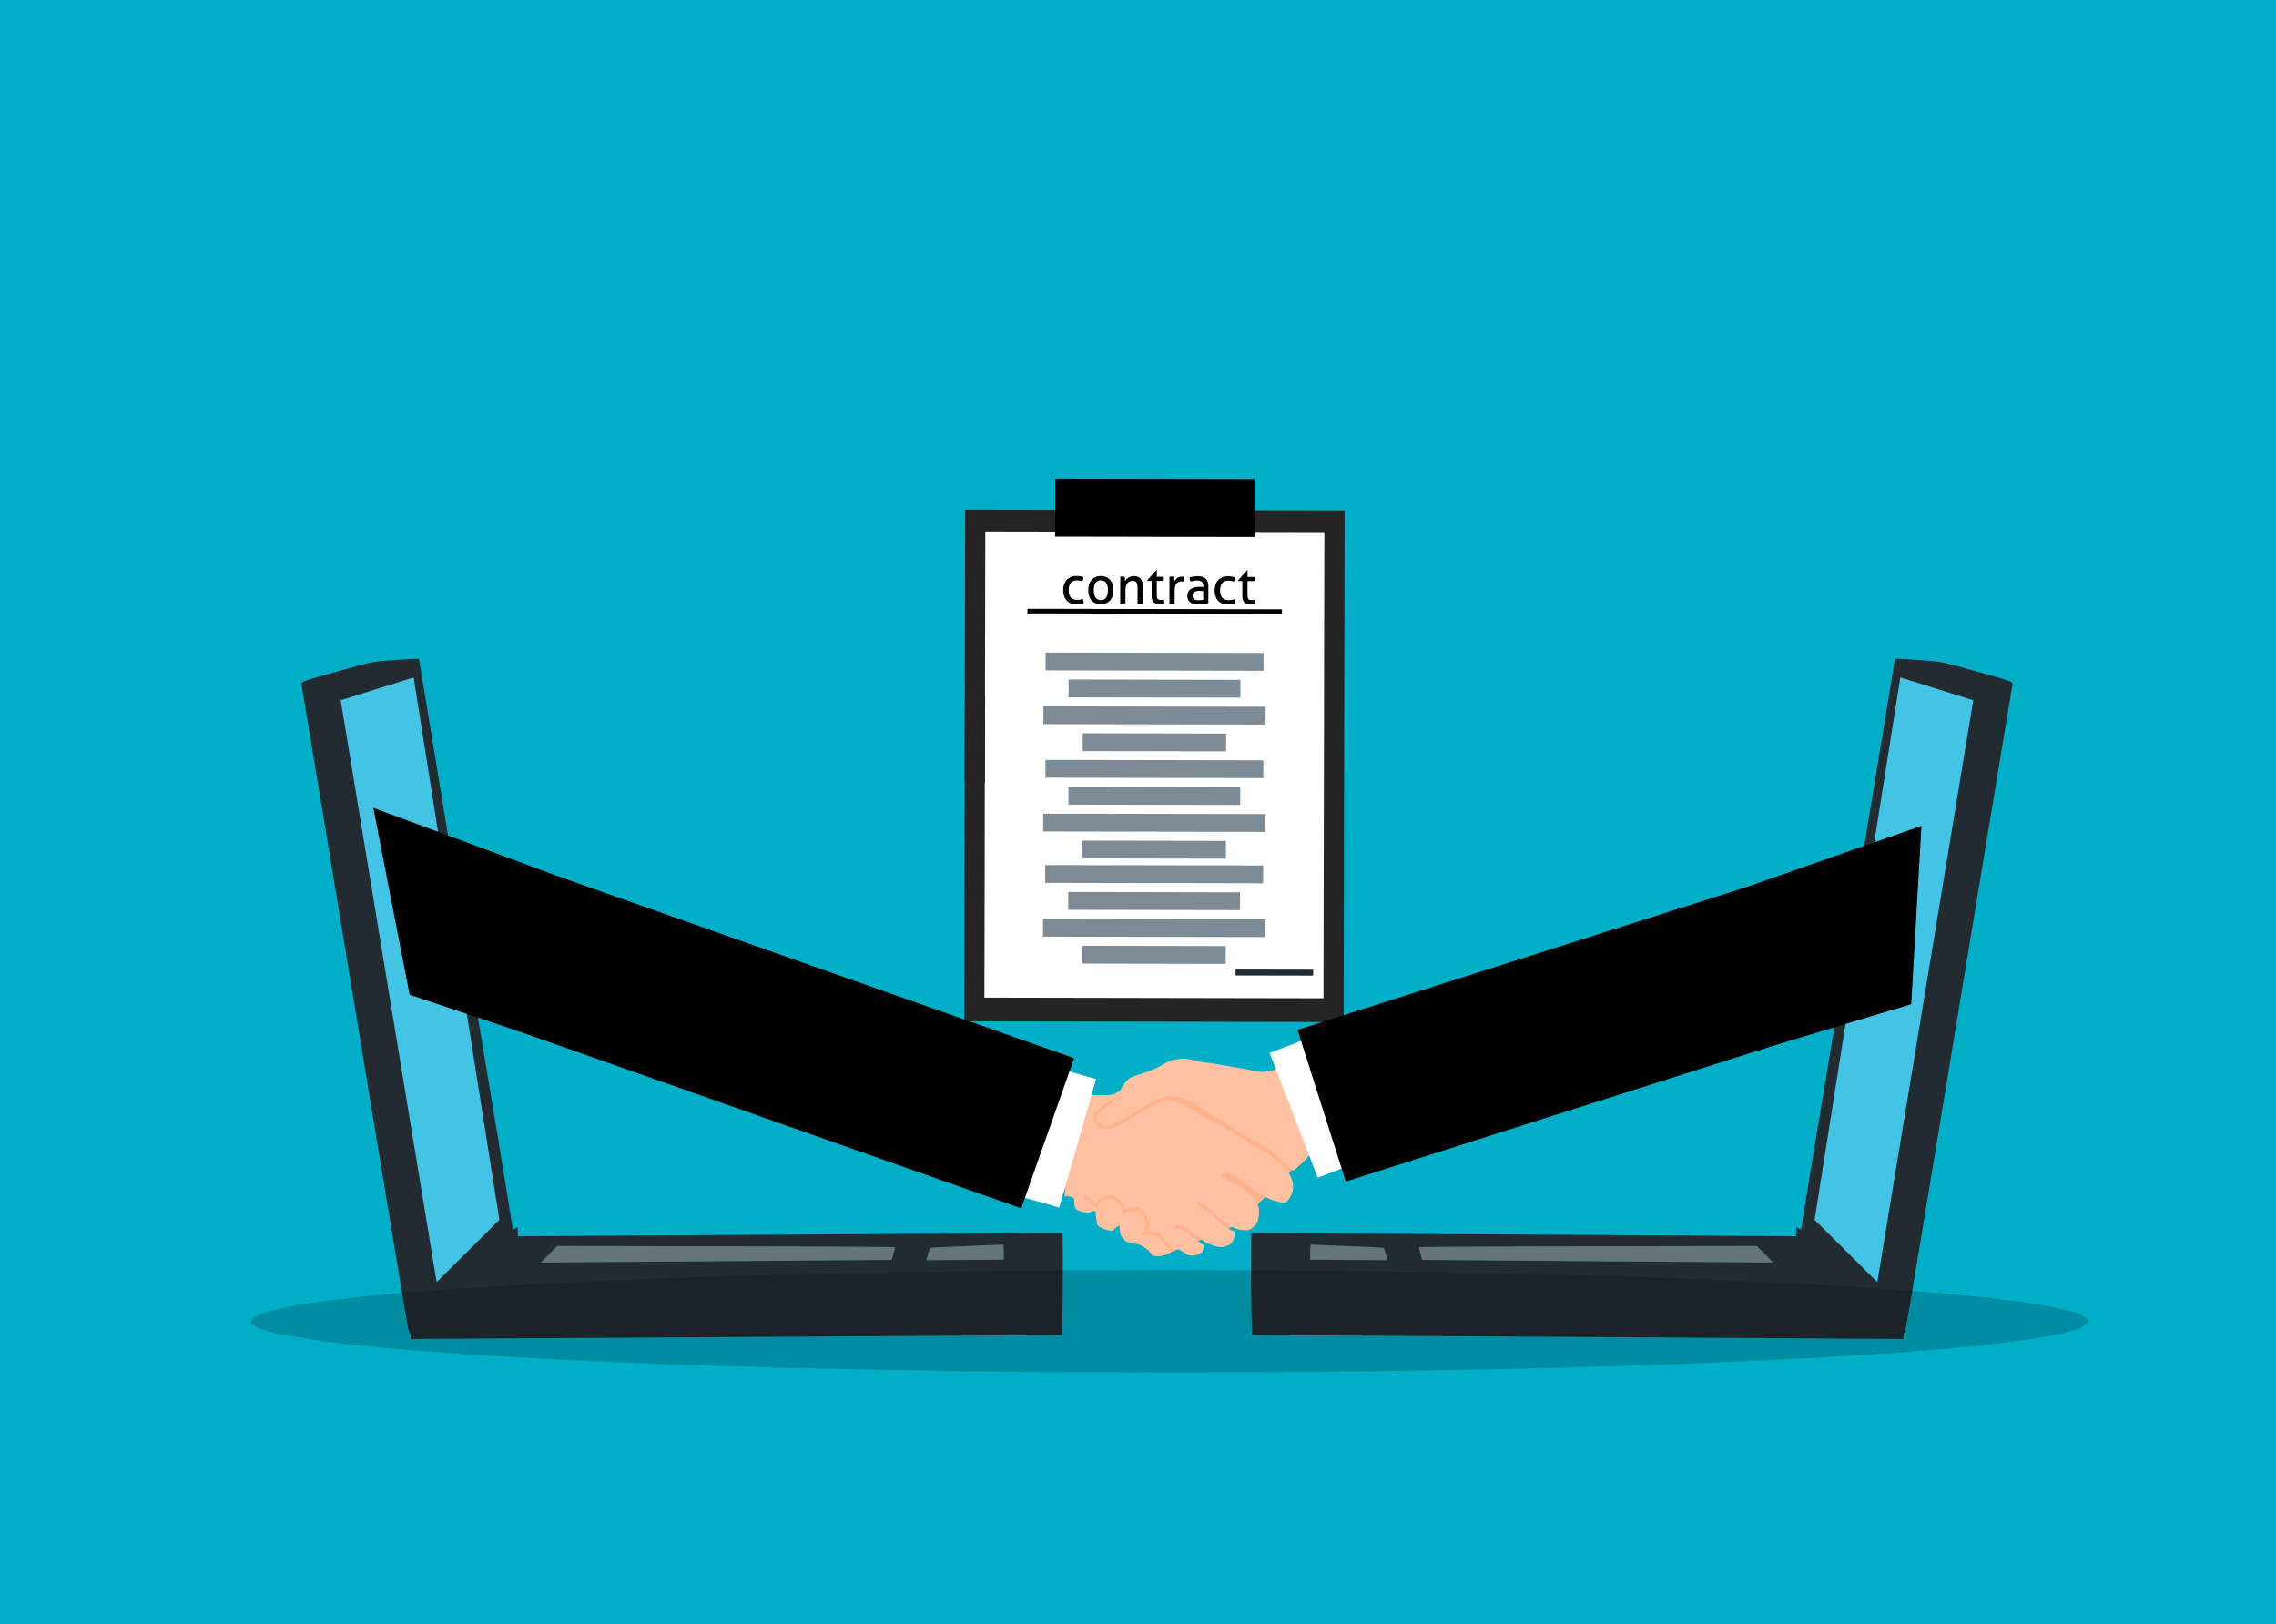 <?xml version='1.0' encoding='utf-8'?>
<svg xmlns="http://www.w3.org/2000/svg" version="1.1" width="1139px" height="813px" viewBox="-143 496 1139 813"><rect x="-143" y="496" width="1139" height="813" fill="#333333" stroke="none"/> <g id="layer1"> <g style="fill:rgb(0,174,199); fill-opacity:1.0; stroke-linejoin: miter"> <path d="M-143.001,495.336C-143.177,495.336,-143.346,495.405,-143.47,495.53C-143.595,495.654,-143.664,495.823,-143.664,495.999L-143.663,1309.0C-143.663,1309.366,-143.366,1309.664,-143.0,1309.664L996.001,1309.664C996.177,1309.664,996.346,1309.594,996.47,1309.47C996.595,1309.346,996.664,1309.177,996.664,1309.001L996.663,496.0C996.663,495.634,996.366,495.337,996.0,495.337L-143.001,495.336 Z"/> </g> <g style="fill:rgb(103,118,120); fill-opacity:0.996; stroke-linejoin: miter"> <path d="M736.18,1119.587L736.204,1119.597L740.484,1123.93L740.485,1123.93L744.309,1127.844L744.285,1127.901L656.77,1127.275L656.77,1127.274L568.714,1126.594L568.682,1126.569L567.838,1123.477L567.838,1123.477L567.837,1123.474C567.41,1121.965,567.17,1120.706,567.146,1120.227L567.15,1120.228L567.168,1120.249L567.173,1120.186C569.449,1120.018,589.249,1119.906,613.05,1119.82L613.054,1119.82L613.054,1119.819L616.242,1119.813L616.965,1119.812L617.7,1119.811C642.85,1119.769,677.541,1119.709,697.642,1119.647L697.645,1119.647L697.645,1119.646L736.18,1119.587 Z"/> </g> <g style="fill:rgb(103,118,120); fill-opacity:0.996; stroke-linejoin: miter"> <path d="M512.898,1118.861L512.899,1118.862C513.314,1118.876,514.212,1118.912,515.611,1118.969L515.612,1118.968L520.983,1119.186L531.34,1119.605L531.341,1119.604C540.662,1119.978,548.405,1120.343,549.543,1120.467L549.539,1120.536L549.544,1120.537C549.544,1120.539,549.545,1120.541,549.546,1120.543L549.546,1120.544L549.578,1120.496C549.746,1120.905,550.184,1122.224,550.635,1123.776L550.635,1123.776L551.472,1126.687L551.426,1126.747L512.645,1126.513L512.599,1126.466L512.622,1122.634C512.633,1120.799,512.738,1119.371,512.847,1118.898L512.893,1118.861 Z"/> </g> <g style="fill:rgb(0,0,0); fill-opacity:0.996; stroke-linejoin: miter"> <path d="M708.808,1122.033L708.808,1122.034L708.809,1122.034L708.808,1122.033 Z"/> </g> <g style="fill:rgb(255,255,255); fill-opacity:0.996; stroke-linejoin: miter"> <path d="M835.333,1092.781L835.333,1092.781Q835.333,1092.782,835.333,1092.781 Z"/> </g> <g style="fill:rgb(255,255,255); fill-opacity:1.0; stroke-linejoin: miter"> <path d="M739.075,1172.691L739.075,1172.691L739.075,1172.691 Z"/> </g> <g style="fill:rgb(34,43,50); fill-opacity:1.0; stroke-linejoin: miter"> <path d="M808.591,825.778L808.594,825.779L808.594,825.778L808.594,825.778L808.591,825.779 Z M512.626,1118.892C512.652,1118.899,512.675,1118.901,512.696,1118.901L512.697,1118.901L512.631,1118.892 Z M566.985,1120.241C566.973,1120.243,566.968,1120.244,566.968,1120.245L566.97,1120.245C566.973,1120.245,566.98,1120.244,566.989,1120.241 Z M549.66,1120.531C549.666,1120.533,549.67,1120.534,549.672,1120.534L549.673,1120.534C549.673,1120.534,549.671,1120.532,549.665,1120.531 Z M736.18,1119.621L697.645,1119.68L697.646,1119.68C677.141,1119.744,641.51,1119.804,616.242,1119.847L613.054,1119.853L613.054,1119.854C589.249,1119.94,569.452,1120.052,567.175,1120.22L567.179,1120.221C567.202,1120.692,567.442,1121.951,567.87,1123.464L567.871,1123.467L568.715,1126.56L656.771,1127.241L656.771,1127.241L744.285,1127.868L740.46,1123.953L736.18,1119.621 Z M512.893,1118.908C512.786,1119.376,512.68,1120.798,512.669,1122.634L512.646,1126.466L551.426,1126.7L550.59,1123.789C550.138,1122.237,549.701,1120.917,549.534,1120.513L549.538,1120.514C548.402,1120.39,540.662,1120.025,531.339,1119.651L531.339,1119.651L520.981,1119.232L515.611,1119.015L515.611,1119.015C514.235,1118.96,513.287,1118.922,512.898,1118.908 Z M809.775,1163.089L809.777,1163.089L809.779,1163.089L809.775,1163.089 Z M805.603,825.711C805.604,825.711,805.606,825.711,805.608,825.711L808.594,825.778L808.594,825.778L808.6,825.778C810.226,825.837,815.41,826.162,820.111,826.534L820.112,826.534L820.135,826.535L820.135,826.536L820.158,826.538L820.158,826.538C828.709,827.176,828.816,827.193,846.428,832.138L846.428,832.138C862.546,836.595,864.441,837.123,864.152,838.457L864.147,838.476L864.147,838.476C863.88,839.734,852.498,908.522,838.747,991.999L833.612,1023.184L829.656,1047.217C812.243,1152.964,810.733,1162.043,810.185,1162.872L810.185,1162.873C810.085,1163.025,809.954,1163.081,809.828,1163.088L809.829,1163.088C809.726,1163.205,809.563,1163.684,809.559,1164.379L809.551,1165.799C809.55,1165.888,809.515,1165.971,809.452,1166.032C809.39,1166.094,809.306,1166.128,809.218,1166.128L483.842,1164.155C483.663,1164.154,483.518,1164.011,483.513,1163.832L483.283,1153.455C483.121,1147.772,483.043,1136.407,483.092,1128.232L483.182,1113.4C483.183,1113.218,483.332,1113.071,483.515,1113.072L755.841,1114.721L755.853,1112.8L755.866,1110.548C755.867,1110.427,755.933,1110.317,756.04,1110.259C756.089,1110.232,756.144,1110.219,756.198,1110.219C756.261,1110.22,756.322,1110.238,756.376,1110.273L757.595,1111.063L757.604,1111.069C757.951,1111.311,758.186,1111.421,758.32,1111.46L758.32,1111.461C758.856,1107.219,777.942,991.857,778.433,989.86L778.433,989.86C778.432,989.86,778.447,989.796,778.488,989.735L778.487,989.735C778.575,989.604,778.727,989.578,778.735,989.577L778.735,989.578C778.865,989.548,779.111,989.542,779.403,989.544C780.735,989.552,783.939,989.749,787.595,990.035L787.596,990.036C791.095,990.281,793.211,990.415,794.581,990.422C796.196,990.433,796.702,990.266,797.179,989.952L797.186,989.948C798.373,989.21,798.93,987.613,798.49,986.173L798.489,986.171C798.045,984.686,795.964,984.046,787.646,983.597L787.646,983.598C783.135,983.395,780.382,983.089,779.85,982.699L779.849,982.699C779.781,982.649,779.65,982.531,779.651,982.337C779.651,982.319,779.653,982.301,779.653,982.299L779.653,982.298C779.723,981.584,785.447,946.417,792.467,903.843L792.467,903.843L805.275,825.988C805.301,825.827,805.44,825.71,805.603,825.711 Z"/> </g> <g style="fill:rgb(34,43,50); fill-opacity:0.996; stroke-linejoin: miter"> <path d="M788.809,958.707L785.064,958.426L781.32,958.144Q779.584,981.197,777.848,1004.249Q781.593,1004.531,785.338,1004.814Q787.074,981.761,788.809,958.707 Z"/> </g> <g style="fill:rgb(68,197,229); fill-opacity:0.996; stroke-linejoin: miter"> <path d="M844.491,846.469L826.246,840.753L808.001,835.037L765.1,1106.512Q780.789,1122.108,796.478,1137.704L844.491,846.469 Z"/> </g> <g style="fill:rgb(103,118,120); fill-opacity:0.996; stroke-linejoin: miter"> <path d="M135.809,1119.586L135.785,1119.597L131.504,1123.929L131.504,1123.93L127.679,1127.843L127.704,1127.901L215.218,1127.275L215.219,1127.274L303.274,1126.594L303.307,1126.569L304.151,1123.477L304.151,1123.477L304.152,1123.474C304.578,1121.966,304.818,1120.706,304.843,1120.227L304.839,1120.228L304.821,1120.249L304.816,1120.186C302.539,1120.018,282.739,1119.906,258.939,1119.82L258.935,1119.821L258.935,1119.819L255.747,1119.814L255.023,1119.813L254.289,1119.811C229.139,1119.768,194.448,1119.709,174.347,1119.647L174.344,1119.647L174.343,1119.646L135.809,1119.586 Z"/> </g> <g style="fill:rgb(103,118,120); fill-opacity:0.996; stroke-linejoin: miter"> <path d="M359.091,1118.861L359.089,1118.862C358.675,1118.876,357.777,1118.912,356.377,1118.969L356.376,1118.968L351.005,1119.185L340.648,1119.605L340.647,1119.604C331.327,1119.979,323.583,1120.343,322.445,1120.467L322.449,1120.536L322.445,1120.537C322.444,1120.539,322.443,1120.541,322.442,1120.543L322.442,1120.544L322.411,1120.496C322.242,1120.905,321.805,1122.225,321.354,1123.776L321.354,1123.778L320.517,1126.687L320.562,1126.747L359.343,1126.514L359.39,1126.466L359.367,1122.634C359.356,1120.799,359.25,1119.371,359.142,1118.898L359.095,1118.861 Z"/> </g> <g style="fill:rgb(0,0,0); fill-opacity:0.996; stroke-linejoin: miter"> <path d="M163.18,1122.033L163.18,1122.034L163.18,1122.034L163.18,1122.033 Z"/> </g> <g style="fill:rgb(255,255,255); fill-opacity:0.996; stroke-linejoin: miter"> <path d="M108.557,1077.2L108.557,1077.2Q108.557,1077.2,108.557,1077.2 Z"/> </g> <g style="fill:rgb(255,255,255); fill-opacity:1.0; stroke-linejoin: miter"> <path d="M132.913,1172.691L132.913,1172.691L132.913,1172.691 Z"/> </g> <g style="fill:rgb(60,70,79); fill-opacity:0.996; stroke-linejoin: miter"> <path d="M60.169,825.962L60.169,825.962L60.169,825.963L60.169,825.962L60.169,825.962L60.169,825.962L60.169,825.963Q60.169,825.962,60.169,825.962 Z"/> </g> <g style="fill:rgb(60,70,79); fill-opacity:0.996; stroke-linejoin: miter"> <path d="M67.562,817.165L67.562,817.167L67.562,817.166L67.562,817.165L67.562,817.167L67.562,817.165L67.562,817.166Q67.562,817.165,67.562,817.165 Z"/> </g> <g style="fill:rgb(34,43,50); fill-opacity:1.0; stroke-linejoin: miter"> <path d="M63.398,825.777L63.396,825.778L63.396,825.778L63.396,825.778L63.398,825.777 Z M359.362,1118.892C359.337,1118.899,359.313,1118.901,359.293,1118.901L359.292,1118.901L359.358,1118.892 Z M305.003,1120.241C305.016,1120.243,305.021,1120.244,305.021,1120.245L305.019,1120.245C305.015,1120.245,305.009,1120.244,305,1120.241 Z M322.328,1120.531C322.323,1120.533,322.319,1120.534,322.317,1120.534L322.315,1120.534C322.315,1120.534,322.318,1120.533,322.324,1120.531 Z M135.809,1119.62L174.343,1119.679L174.343,1119.68C194.848,1119.744,230.479,1119.804,255.747,1119.848L258.935,1119.853L258.934,1119.853C282.74,1119.94,302.537,1120.052,304.813,1120.22L304.809,1120.221C304.787,1120.692,304.547,1121.951,304.119,1123.465L304.118,1123.467L303.274,1126.56L215.218,1127.241L215.218,1127.241L127.703,1127.867L131.528,1123.953L135.809,1119.62 Z M359.096,1118.908C359.203,1119.376,359.308,1120.798,359.32,1122.634L359.343,1126.466L320.562,1126.7L321.399,1123.789C321.85,1122.237,322.288,1120.917,322.455,1120.513L322.45,1120.514C323.587,1120.39,331.327,1120.026,340.65,1119.651L340.65,1119.651L351.007,1119.232L356.378,1119.015L356.378,1119.015C357.754,1118.96,358.702,1118.922,359.091,1118.908 Z M62.214,1163.088L62.212,1163.089L62.21,1163.088L62.214,1163.089 Z M66.387,825.71C66.385,825.71,66.383,825.71,66.381,825.711L63.396,825.778L63.396,825.778L63.39,825.778C61.763,825.837,56.579,826.162,51.878,826.534L51.878,826.534L51.855,826.535L51.855,826.536L51.831,826.537L51.831,826.538C43.281,827.175,43.173,827.193,25.561,832.138L25.561,832.138C9.444,836.595,7.549,837.123,7.838,838.457L7.843,838.475L7.842,838.476C8.11,839.734,19.491,908.522,33.242,991.999L38.376,1023.184L42.333,1047.217C59.746,1152.964,61.256,1162.043,61.804,1162.872L61.804,1162.873C61.904,1163.025,62.035,1163.08,62.161,1163.088L62.159,1163.088C62.263,1163.204,62.425,1163.684,62.429,1164.379L62.438,1165.799C62.439,1165.887,62.474,1165.97,62.536,1166.032C62.598,1166.094,62.683,1166.128,62.77,1166.127L388.147,1164.155C388.326,1164.154,388.471,1164.011,388.475,1163.832L388.706,1153.455C388.867,1147.772,388.946,1136.407,388.896,1128.232L388.806,1113.401C388.805,1113.218,388.656,1113.071,388.474,1113.072L116.148,1114.721L116.136,1112.799L116.122,1110.548C116.122,1110.427,116.055,1110.317,115.949,1110.259C115.899,1110.232,115.845,1110.219,115.79,1110.219C115.728,1110.22,115.666,1110.238,115.612,1110.273L114.393,1111.063L114.384,1111.07C114.038,1111.311,113.803,1111.42,113.669,1111.46L113.669,1111.46C113.133,1107.219,94.047,991.857,93.556,989.859L93.556,989.86C93.558,989.859,93.542,989.796,93.501,989.735L93.502,989.735C93.414,989.604,93.262,989.578,93.254,989.577L93.254,989.577C93.123,989.548,92.878,989.542,92.586,989.544C91.255,989.552,88.05,989.749,84.394,990.035L84.393,990.035C80.895,990.281,78.777,990.414,77.408,990.422C75.793,990.432,75.287,990.266,74.81,989.952L74.803,989.947C73.615,989.21,73.059,987.612,73.499,986.173L73.5,986.17C73.944,984.685,76.025,984.046,84.343,983.597L84.343,983.597C88.854,983.394,91.606,983.088,92.139,982.699L92.139,982.699C92.208,982.649,92.339,982.531,92.338,982.337C92.338,982.319,92.336,982.301,92.336,982.298L92.336,982.298C92.265,981.583,86.543,946.417,79.522,903.843L79.522,903.843L66.715,825.987C66.688,825.827,66.549,825.709,66.387,825.71 Z"/> </g> <g style="fill:rgb(34,43,50); fill-opacity:0.996; stroke-linejoin: miter"> <path d="M83.18,958.707L86.924,958.425L90.669,958.143Q92.405,981.196,94.14,1004.249Q90.396,1004.53,86.651,1004.813Q84.915,981.76,83.18,958.707 Z"/> </g> <g style="fill:rgb(68,197,229); fill-opacity:0.996; stroke-linejoin: miter"> <path d="M27.498,846.469L45.743,840.753L63.988,835.037L106.888,1106.512Q91.2,1122.108,75.511,1137.703L27.498,846.469 Z"/> </g> <g style="fill:rgb(0,0,0); fill-opacity:0.192; stroke-linejoin: miter"> <path d="M902.541,1157.248L898.341,1160.734Q868.481,1171.269,723.598,1177.586Q577.713,1183.897,380.019,1182.704Q191.346,1181.037,78.226,1172.947Q41.982,1170.332,18.517,1167.247L-1.204,1164.078Q-17.456,1160.805,-17.639,1157.248Q-12.705,1146.331,117.118,1139.082Q246.942,1131.833,442.451,1131.557Q637.96,1131.833,767.784,1139.082Q897.607,1146.331,902.541,1157.248 Z"/> </g> <g style="fill:rgb(0,0,0); fill-opacity:1.0; stroke-linejoin: miter"> <path d="M725.025,912.533L725.025,912.533L725.025,912.533L725.025,912.533"/> </g> <g style="fill:rgb(0,0,0); fill-opacity:1.0; stroke-linejoin: miter"> <path d="M764.111,1137.888L764.111,1137.888L764.111,1137.888L764.111,1137.888"/> </g> <g style="fill:rgb(36,36,36); fill-opacity:1.0; stroke-linejoin: miter"> <path d="M339.988,751.09L434.939,751.27L529.89,751.449Q529.648,879.482,529.406,1007.515Q434.455,1007.336,339.503,1007.156Q339.746,879.123,339.988,751.09 Z"/> </g> <g style="fill:rgb(255,255,255); fill-opacity:1.0; stroke-linejoin: miter"> <path d="M350.075,762.007L434.918,762.167L519.762,762.327Q519.541,878.972,519.321,995.618Q434.477,995.457,349.633,995.298Q349.854,878.651,350.075,762.007 Z"/> </g> <g style="fill:rgb(125,139,150); fill-opacity:1.0; stroke-linejoin: miter"> <path d="M380.077,928.952L434.603,929.055L489.129,929.158Q489.12,933.615,489.112,938.072Q434.586,937.97,380.06,937.867Q380.069,933.409,380.077,928.952 Z"/> </g> <g style="fill:rgb(125,139,150); fill-opacity:1.0; stroke-linejoin: miter"> <path d="M391.583,942.43L434.577,942.512L477.571,942.592Q477.563,947.049,477.555,951.506Q434.56,951.426,391.566,951.345Q391.575,946.887,391.583,942.43 Z"/> </g> <g style="fill:rgb(125,139,150); fill-opacity:1.0; stroke-linejoin: miter"> <path d="M378.963,955.861L434.552,955.967L490.141,956.072Q490.133,960.528,490.124,964.986Q434.535,964.881,378.946,964.776Q378.954,960.319,378.963,955.861 Z"/> </g> <g style="fill:rgb(125,139,150); fill-opacity:1.0; stroke-linejoin: miter"> <path d="M398.644,969.355L470.409,969.491L470.392,978.404L398.627,978.269L398.644,969.355 Z"/> </g> <g style="fill:rgb(125,139,150); fill-opacity:1.0; stroke-linejoin: miter"> <path d="M380.176,876.319L434.702,876.421L489.228,876.525Q489.22,880.981,489.211,885.439Q434.685,885.336,380.16,885.233Q380.168,880.777,380.176,876.319 Z"/> </g> <g style="fill:rgb(125,139,150); fill-opacity:1.0; stroke-linejoin: miter"> <path d="M391.683,889.796L434.677,889.877L477.671,889.958Q477.662,894.415,477.654,898.872Q434.66,898.791,391.666,898.711Q391.674,894.253,391.683,889.796 Z"/> </g> <g style="fill:rgb(125,139,150); fill-opacity:1.0; stroke-linejoin: miter"> <path d="M379.062,903.228L434.651,903.333L490.241,903.439Q490.232,907.895,490.224,912.352Q434.635,912.247,379.045,912.142Q379.054,907.685,379.062,903.228 Z"/> </g> <g style="fill:rgb(125,139,150); fill-opacity:1.0; stroke-linejoin: miter"> <path d="M398.743,916.721L470.509,916.857L470.492,925.77L398.726,925.636L398.743,916.721 Z"/> </g> <g style="fill:rgb(125,139,150); fill-opacity:1.0; stroke-linejoin: miter"> <path d="M398.845,863.001L470.61,863.137L470.593,872.05L398.828,871.916L398.845,863.001 Z"/> </g> <g style="fill:rgb(125,139,150); fill-opacity:1.0; stroke-linejoin: miter"> <path d="M379.164,849.508L434.753,849.613L490.342,849.719Q490.334,854.175,490.325,858.632Q434.736,858.528,379.147,858.422Q379.155,853.965,379.164,849.508 Z"/> </g> <g style="fill:rgb(125,139,150); fill-opacity:1.0; stroke-linejoin: miter"> <path d="M380.278,822.599L434.804,822.702L489.33,822.805Q489.321,827.261,489.313,831.719Q434.787,831.616,380.261,831.514Q380.27,827.056,380.278,822.599 Z"/> </g> <g style="fill:rgb(125,139,150); fill-opacity:1.0; stroke-linejoin: miter"> <path d="M391.784,836.077L434.778,836.158L477.773,836.238Q477.764,840.695,477.756,845.152Q434.761,845.072,391.767,844.991Q391.776,840.534,391.784,836.077 Z"/> </g> <g style="fill:rgb(0,0,0); fill-opacity:1.0; stroke-linejoin: miter"> <path d="M371.155,800.689L434.845,800.809L498.536,800.93Q498.534,802.086,498.531,803.242Q434.841,803.122,371.15,803.002Q371.152,801.846,371.155,800.689 Z"/> </g> <g style="fill:rgb(34,43,50); fill-opacity:1.0; stroke-linejoin: miter"> <path d="M475.326,981.251L494.74,981.288L514.155,981.324Q514.153,982.801,514.15,984.278Q494.735,984.242,475.32,984.205Q475.323,982.728,475.326,981.251 Z"/> </g> <g style="fill:rgb(0,0,0); fill-opacity:1.0; stroke-linejoin: miter"> <path d="M385.058,735.612L434.968,735.706L484.878,735.801Q484.851,750.281,484.824,764.76Q434.913,764.666,385.003,764.572Q385.031,750.092,385.058,735.612 Z"/> </g> <g style="fill:rgb(0,0,0); fill-opacity:1.0; stroke-linejoin: miter"> <path d="M519.283,1022.437L519.283,1022.438L519.283,1022.438L519.283,1022.437 Z"/> </g> <g style="fill:rgb(0,0,0); fill-opacity:1.0; stroke-linejoin: miter"> <path d="M457.137,791.694Q457.558,791.694,458.163,791.748Q458.768,791.802,459.163,791.856L459.155,796.145Q458.654,796.275,457.996,796.353Q457.365,796.404,456.76,796.403Q456.286,796.403,455.76,796.349Q455.234,796.295,454.787,796.058Q454.366,795.82,454.077,795.372Q453.789,794.924,453.79,794.134Q453.793,792.898,454.662,792.294Q455.505,791.691,457.137,791.694 Z M407.912,786.417Q409.728,786.421,410.593,787.738Q411.459,789.029,411.455,791.371Q411.45,793.712,410.58,795.027Q409.709,796.341,407.893,796.338Q406.077,796.334,405.212,795.017Q404.372,793.699,404.376,791.358Q404.381,789.015,405.252,787.702Q406.096,786.414,407.912,786.417 Z M424.389,784.317Q423.573,784.315,422.888,784.551Q422.204,784.76,421.677,785.128Q421.15,785.468,420.728,785.915Q420.332,786.361,420.069,786.808Q420.069,786.361,419.992,785.677Q419.914,785.018,419.836,784.624Q419.546,784.571,419.283,784.544Q419.047,784.517,418.757,784.516Q418.468,784.516,418.178,784.542Q417.915,784.568,417.625,784.619L417.6,798.119Q417.889,798.172,418.258,798.199Q418.626,798.226,418.916,798.227Q419.205,798.227,419.573,798.201Q419.916,798.176,420.205,798.124L420.218,791.282Q420.22,790.045,420.538,789.151Q420.829,788.283,421.33,787.732Q421.831,787.18,422.489,786.918Q423.148,786.656,423.884,786.658Q425.148,786.66,425.725,787.556Q426.302,788.425,426.298,790.293L426.284,798.135Q426.573,798.188,426.942,798.215Q427.283,798.242,427.573,798.243Q427.862,798.244,428.231,798.218Q428.599,798.192,428.889,798.14L428.905,789.588Q428.91,786.983,427.807,785.639Q426.704,784.321,424.389,784.317 Z M443.361,784.563Q443.072,784.563,442.809,784.588Q442.545,784.614,442.256,784.666L442.23,798.165Q442.546,798.218,442.914,798.245Q443.256,798.273,443.546,798.273Q443.835,798.274,444.204,798.248Q444.546,798.222,444.836,798.17L444.848,791.46Q444.851,790.092,445.168,789.224Q445.459,788.356,445.986,787.857Q446.488,787.358,447.146,787.149Q447.778,786.966,448.488,786.967L448.857,786.969Q449.067,786.968,449.277,787.021Q449.331,786.705,449.384,786.363Q449.411,786.022,449.411,785.706Q449.412,785.416,449.386,785.153Q449.36,784.89,449.308,784.653Q449.15,784.627,448.914,784.6L448.493,784.6Q447.072,784.596,446.149,785.253Q445.253,785.908,444.699,786.802Q444.7,786.355,444.622,785.697Q444.545,785.065,444.466,784.67Q444.23,784.617,443.94,784.591Q443.651,784.563,443.361,784.563 Z M435.71,781.312L431.174,786.356L431.279,786.725L433.331,786.729L433.317,794.386Q433.313,796.517,434.39,797.44Q435.441,798.363,437.336,798.367Q437.993,798.368,438.572,798.29Q439.151,798.238,439.678,798.107Q439.679,797.687,439.627,797.134Q439.602,796.581,439.419,796.055Q439.103,796.133,438.708,796.211Q438.313,796.263,437.866,796.262Q437.287,796.261,436.892,796.129Q436.524,796.023,436.288,795.654Q436.078,795.312,435.974,794.654Q435.896,793.996,435.898,792.89L435.91,786.733L439.331,786.74Q439.384,786.477,439.411,786.213Q439.438,785.95,439.438,785.661Q439.439,785.108,439.335,784.66L435.914,784.655L435.92,781.312 Z M481.103,781.398L476.567,786.441L476.672,786.81L478.724,786.814L478.71,794.471Q478.706,796.603,479.783,797.526Q480.834,798.449,482.728,798.452Q483.386,798.454,483.965,798.376Q484.544,798.324,485.071,798.193Q485.072,797.772,485.02,797.22Q484.995,796.667,484.812,796.14Q484.495,796.219,484.1,796.297Q483.706,796.349,483.259,796.348Q482.68,796.347,482.285,796.215Q481.917,796.109,481.681,795.74Q481.471,795.397,481.367,794.739Q481.289,794.081,481.291,792.976L481.303,786.819L484.724,786.826Q484.777,786.562,484.804,786.299Q484.83,786.036,484.831,785.746Q484.832,785.194,484.728,784.746L481.307,784.74L481.313,781.398 Z M395.68,784.262Q394.048,784.259,392.81,784.81Q391.572,785.36,390.729,786.306Q389.911,787.252,389.488,788.54Q389.064,789.829,389.061,791.328Q389.055,794.565,390.762,796.49Q392.469,798.387,395.837,798.394Q397.837,798.398,399.391,797.795Q399.366,797.216,399.209,796.664Q399.052,796.11,398.842,795.742Q398.157,796.003,397.473,796.107Q396.815,796.212,396.025,796.21Q394.052,796.206,392.923,795.02Q391.793,793.86,391.798,791.333Q391.802,789.123,392.805,787.783Q393.807,786.443,395.833,786.447Q397.491,786.45,398.78,786.9Q398.991,786.453,399.124,785.848Q399.23,785.269,399.231,784.822Q398.469,784.531,397.627,784.398Q396.785,784.264,395.68,784.262 Z M407.916,784.286Q406.337,784.283,405.152,784.833Q403.967,785.384,403.175,786.329Q402.384,787.275,401.987,788.564Q401.616,789.852,401.613,791.352Q401.61,792.852,402.003,794.142Q402.369,795.433,403.156,796.381Q403.944,797.33,405.127,797.885Q406.31,798.413,407.889,798.416Q409.468,798.42,410.653,797.869Q411.839,797.345,412.63,796.399Q413.421,795.453,413.818,794.164Q414.189,792.876,414.192,791.376Q414.194,789.876,413.802,788.586Q413.436,787.296,412.649,786.347Q411.861,785.398,410.678,784.843Q409.495,784.289,407.916,784.286 Z M456.361,784.377Q455.361,784.375,454.282,784.531Q453.203,784.687,452.308,784.975Q452.305,786.185,452.803,787.054Q453.567,786.819,454.383,786.663Q455.173,786.533,456.094,786.534Q457.594,786.537,458.382,787.144Q459.17,787.751,459.168,789.303L459.167,789.803Q458.798,789.75,458.246,789.696Q457.72,789.669,456.877,789.667Q455.746,789.665,454.719,789.952Q453.692,790.214,452.902,790.791Q452.111,791.342,451.636,792.209Q451.187,793.051,451.185,794.183Q451.183,795.34,451.576,796.157Q451.969,796.973,452.705,797.501Q453.414,798.029,454.467,798.268Q455.492,798.506,456.782,798.509Q458.15,798.511,459.466,798.277Q460.783,798.069,461.704,797.86L461.72,789.413Q461.725,786.782,460.359,785.569Q458.993,784.382,456.361,784.377 Z M471.466,784.406Q469.834,784.403,468.596,784.953Q467.358,785.503,466.515,786.449Q465.697,787.395,465.274,788.683Q464.85,789.971,464.847,791.472Q464.841,794.708,466.548,796.632Q468.255,798.53,471.623,798.537Q473.623,798.54,475.177,797.938Q475.152,797.359,474.995,796.806Q474.838,796.253,474.628,795.884Q473.944,796.146,473.259,796.25Q472.601,796.354,471.812,796.353Q469.838,796.349,468.709,795.163Q467.579,794.003,467.584,791.477Q467.588,789.266,468.591,787.926Q469.593,786.586,471.62,786.59Q473.277,786.593,474.566,787.043Q474.777,786.595,474.91,785.991Q475.016,785.412,475.017,784.965Q474.255,784.674,473.413,784.541Q472.571,784.408,471.466,784.406 Z"/> </g> <g style="fill:rgb(36,36,36); fill-opacity:1.0; stroke-linejoin: miter"> <path d="M339.631,886.484L339.663,882.965L339.992,832.233Q344.991,838.558,349.99,844.884Q349.944,866.428,349.898,887.973L339.631,886.484"/> </g> <g style="fill:rgb(255,178,139); fill-opacity:1.0; stroke-linejoin: miter"> <path d="M505.902,1079.083L476.405,1108.951L441.084,1123.505L398.084,1098.182C398.96,1079.45,399.944,1067.636,400.63,1062.68C401.571,1055.878,403.081,1051.247,405.526,1048.796C406.207,1048.114,407.368,1047.391,409.052,1046.67L468.373,1039.455L505.902,1079.083 Z"/> </g> <g style="fill:rgb(255,193,161); fill-opacity:1.0; stroke-linejoin: miter"> <path d="M442.451,1026.973C443.796,1026.406,445.264,1026.263,446.695,1026.057C449.194,1025.719,451.777,1025.817,454.192,1026.58C457.298,1027.572,460.576,1027.708,463.774,1028.221C467.259,1028.847,470.746,1029.473,474.243,1030.034C478.336,1030.618,482.376,1031.499,486.428,1032.305C489.568,1032.743,492.711,1031.993,495.751,1031.272C497.201,1030.912,498.516,1030.188,499.795,1029.434C500.113,1030.017,500.208,1030.683,500.405,1031.31C500.701,1032.295,500.917,1033.306,501.264,1034.276C502.21,1036.449,503.195,1038.606,504.002,1040.836C504.638,1042.534,505.362,1044.203,505.819,1045.963C506.525,1048.582,507.577,1051.087,508.443,1053.653C510.143,1059.851,511.829,1066.053,513.529,1072.252C513.571,1072.503,513.733,1072.76,513.672,1073.017C512.843,1073.506,512.143,1074.18,511.605,1074.976C510.96,1075.948,510.029,1076.667,509.232,1077.503C508.266,1078.492,507.241,1079.421,506.156,1080.279C505.457,1080.835,504.9,1081.696,503.988,1081.901C503.304,1081.434,502.755,1080.795,502.131,1080.255C500.235,1078.484,498.364,1076.689,496.495,1074.89C495.651,1074.104,494.854,1073.259,493.932,1072.56C491.772,1070.892,489.278,1069.751,486.905,1068.434C482.927,1066.167,479.104,1063.645,475.25,1061.179C470.445,1058.121,465.555,1055.201,460.682,1052.252C458.518,1050.965,456.42,1049.57,454.228,1048.332C451.713,1046.915,449.077,1045.628,446.244,1045.003C444.469,1044.619,442.607,1044.526,440.827,1044.923C439.019,1045.35,437.258,1045.961,435.557,1046.701C429.512,1049.321,424.351,1053.535,418.473,1056.468C416.249,1057.596,413.954,1058.579,411.626,1059.469C410.942,1059.664,410.216,1059.533,409.529,1059.422C408.85,1059.274,408.1,1059.149,407.595,1058.628C407.184,1058.241,406.757,1057.861,406.428,1057.4C406.02,1056.829,406.009,1056.1,405.952,1055.429C405.931,1055.001,405.853,1054.537,406.078,1054.146C406.449,1053.451,407.023,1052.892,407.599,1052.365C408.626,1051.458,409.742,1050.66,410.872,1049.889C411.889,1049.186,412.961,1048.54,413.821,1047.636C416.907,1044.43,418.016,1039.852,421.102,1036.645C422.231,1035.504,423.726,1034.821,425.236,1034.342C428.856,1033.181,432.501,1032.047,435.942,1030.411C438.145,1029.33,440.173,1027.906,442.451,1026.973 Z"/> </g> <g style="fill:rgb(255,193,161); fill-opacity:1.0; stroke-linejoin: miter"> <path d="M399.084,1046.877C399.398,1045.737,399.456,1044.534,399.808,1043.405C401.566,1043.866,403.39,1043.98,405.196,1044.101C408.376,1044.312,411.572,1044.126,414.723,1043.665C414.161,1044.714,413.442,1045.681,412.616,1046.537C411.862,1047.324,410.915,1047.876,410.03,1048.495C408.572,1049.501,407.106,1050.521,405.857,1051.785C405.066,1052.614,404.245,1053.621,404.302,1054.836C404.364,1055.931,404.358,1057.102,404.929,1058.08C405.373,1058.806,406.013,1059.383,406.634,1059.955C407.336,1060.619,408.322,1060.825,409.238,1061.018C410.266,1061.18,411.372,1061.363,412.36,1060.93C415.399,1059.752,418.389,1058.433,421.237,1056.841C426.636,1053.858,431.566,1049.992,437.343,1047.716C437.975,1047.502,438.587,1047.157,439.273,1047.154C440.906,1047.086,442.601,1046.657,444.193,1047.225C447.335,1048.152,450.454,1049.298,453.184,1051.142C457.89,1054.34,463.029,1056.811,468.032,1059.497C472.227,1061.73,476.209,1064.33,480.255,1066.815C482.938,1068.476,485.637,1070.114,488.383,1071.671C490.612,1072.891,492.766,1074.252,494.808,1075.771C496.542,1077.009,497.957,1078.618,499.529,1080.045C501.482,1081.774,502.671,1084.164,503.612,1086.555C504.028,1087.809,504.09,1089.145,504.134,1090.455C504.166,1091.758,503.683,1092.992,503.129,1094.147C502.569,1095.424,501.759,1096.608,500.701,1097.526C500.308,1097.843,499.828,1098.224,499.289,1098.07C496.627,1097.562,494.003,1096.811,491.514,1095.736C487.194,1093.654,483.78,1090.183,479.743,1087.656C477.201,1086.024,474.528,1084.611,471.845,1083.23C471.205,1082.926,470.607,1082.53,469.937,1082.299C469.743,1082.728,469.517,1083.141,469.298,1083.558C468.803,1083.416,468.179,1083.946,468.431,1084.443C469.023,1084.876,469.671,1085.228,470.283,1085.635C470.812,1085.928,471.214,1086.409,471.792,1086.622C473.342,1087.584,474.886,1088.566,476.535,1089.355C477.091,1089.61,477.636,1089.935,478.261,1089.987C479.763,1091.298,481.184,1092.708,482.762,1093.932C483.027,1094.116,483.209,1094.382,483.362,1094.662C484.109,1095.974,485.161,1097.075,485.953,1098.357C486.482,1099.211,486.943,1100.148,487.029,1101.164C487.128,1102.906,487.148,1104.694,486.613,1106.376C486.322,1107.244,486.073,1108.154,485.501,1108.888C484.747,1109.879,483.73,1110.639,482.657,1111.258C482.39,1111.404,482.126,1111.572,481.825,1111.631C479.331,1111.882,476.761,1111.528,474.464,1110.509C471.833,1109.374,469.606,1107.522,467.477,1105.641C464.095,1102.672,460.828,1099.456,456.797,1097.362C456.544,1097.842,456.287,1098.319,456.062,1098.814C458.48,1100.058,460.609,1101.778,462.661,1103.545C464.596,1105.225,466.468,1106.978,468.448,1108.605C470.356,1110.168,472.455,1111.561,474.797,1112.376C474.9,1113.003,475.051,1113.666,474.929,1114.296C474.515,1115.083,474.4,1115.969,474.165,1116.816C473.942,1117.486,473.415,1117.986,472.968,1118.511C472.599,1118.954,472.029,1119.134,471.513,1119.339C470.291,1119.752,469.057,1120.348,467.731,1120.201C466.993,1120.101,466.255,1119.995,465.525,1119.848C464.052,1119.386,462.648,1118.727,461.183,1118.241C460.554,1118.057,460.05,1117.623,459.515,1117.267C457.335,1115.724,455.32,1113.961,453.107,1112.464C451.882,1111.627,450.661,1110.782,449.419,1109.971C447.886,1109.168,446.088,1109.27,444.412,1109.097C444.345,1109.633,444.255,1110.168,444.243,1110.71C445.678,1110.87,447.19,1110.77,448.543,1111.341C450.559,1112.693,452.595,1114.024,454.521,1115.504C456.111,1116.741,457.678,1118.013,459.357,1119.13C459.442,1120.323,459.084,1121.505,458.699,1122.621C458.203,1123.008,457.574,1123.19,457.031,1123.505C455.713,1124.275,454.127,1124.504,452.624,1124.358C451.643,1124.286,450.89,1123.604,450.063,1123.154C448.98,1122.538,447.961,1121.8,446.831,1121.272C446.113,1120.935,445.337,1121.244,444.729,1121.658C441.948,1119.352,440.054,1116.214,437.557,1113.637C437.234,1113.345,437.288,1112.801,436.841,1112.617C435.863,1112.522,434.868,1112.485,433.895,1112.636C433.571,1112.731,433.24,1112.642,432.916,1112.608C432.334,1112.533,431.747,1112.533,431.162,1112.511C431.538,1111.714,431.888,1110.888,431.967,1110.002C432.096,1108.573,431.965,1107.091,431.405,1105.759C431.166,1105.176,430.853,1104.629,430.531,1104.09C430.065,1103.332,429.653,1102.508,428.928,1101.958C427.755,1101.035,426.343,1100.256,424.809,1100.284C423.819,1100.276,422.801,1100.267,421.851,1100.586C421.315,1100.754,420.813,1101.003,420.307,1101.24C419.695,1099.754,418.965,1098.292,417.918,1097.059C416.818,1095.753,415.315,1094.715,413.604,1094.446C412.072,1094.229,410.527,1094.626,409.101,1095.165C408.195,1095.547,407.242,1095.904,406.504,1096.578C406.023,1097.009,405.702,1097.579,405.354,1098.114C402.468,1095.853,399.44,1093.623,395.899,1092.518C395.335,1092.305,394.656,1092.315,394.233,1091.83C393.879,1091.795,393.63,1092.123,393.39,1092.336C392.969,1092.752,392.726,1093.305,392.557,1093.866C391.719,1094.202,390.888,1094.559,390.047,1094.884C389.945,1094.587,389.891,1094.278,389.908,1093.967C389.923,1091.923,389.916,1089.88,389.927,1087.836C389.924,1087.362,390.048,1086.9,390.126,1086.435C391.232,1080.283,392.336,1074.131,393.441,1067.98C393.716,1066.214,394.277,1064.513,394.704,1062.783C395.161,1061.224,395.429,1059.621,395.763,1058.034C395.971,1056.893,396.347,1055.793,396.651,1054.676C397.113,1053.112,397.505,1051.528,398.043,1049.989C398.387,1048.951,398.739,1047.915,399.084,1046.876 Z"/> </g> <g style="fill:rgb(255,193,161); fill-opacity:1.0; stroke-linejoin: miter"> <path d="M394.884,1099.98C394.416,1097.959,394.535,1095.866,394.5,1093.809C398.198,1094.723,401.321,1097.025,404.271,1099.331C404.838,1099.73,405.33,1100.239,405.942,1100.573C406.36,1099.758,406.739,1098.916,407.262,1098.16C407.675,1097.562,408.361,1097.256,409.002,1096.967C410.35,1096.379,411.815,1095.893,413.306,1096.042C414.755,1096.26,415.985,1097.215,416.868,1098.345C418.083,1099.884,418.8,1101.737,419.385,1103.59C420.643,1102.97,421.834,1102.086,423.267,1101.937C424.04,1101.881,424.827,1101.856,425.595,1101.987C426.441,1102.223,427.224,1102.667,427.904,1103.22C428.45,1103.636,428.725,1104.285,429.087,1104.848C429.673,1105.793,430.199,1106.814,430.318,1107.938C430.46,1109.089,430.443,1110.317,429.893,1111.368C429.411,1112.349,428.817,1113.268,428.319,1114.24C429.78,1114.187,431.248,1114.066,432.708,1114.212C434.251,1114.378,435.674,1115.046,437.04,1115.743C437.463,1115.838,437.688,1116.226,437.955,1116.531C439.658,1118.58,441.236,1120.76,443.244,1122.531C441.005,1123.892,438.395,1124.987,435.72,1124.671C435.131,1124.603,434.53,1124.611,433.948,1124.504C433.087,1123.89,432.704,1122.838,431.976,1122.092C431.231,1121.327,430.342,1120.717,429.448,1120.14C428.441,1119.535,427.407,1118.917,426.249,1118.656C424.595,1118.361,422.906,1118.195,421.305,1117.658C420.824,1117.485,420.306,1117.297,419.988,1116.872C419.343,1116.054,418.566,1115.34,418.002,1114.458C417.478,1113.641,417.504,1112.63,417.434,1111.7C417.405,1110.895,417.262,1110.103,417.176,1109.305C415.999,1109.861,415.149,1110.919,414.077,1111.642C413.789,1111.818,413.466,1112.023,413.113,1111.945C412.228,1111.821,411.338,1111.705,410.477,1111.463C409.261,1111.137,408.203,1110.429,407.093,1109.862C406.554,1109.603,406.161,1109.105,406.046,1108.516C405.556,1106.261,405.274,1103.958,405.193,1101.649C403.791,1102.176,402.446,1103.091,400.89,1102.981C399.146,1102.848,397.497,1102.202,395.891,1101.552C395.259,1101.3,395.056,1100.572,394.884,1099.98 Z"/> </g> <g style="fill:rgb(255,193,161); fill-opacity:1.0; stroke-linejoin: miter"> <path d="M423.674,1038.47Q423.034,1038.653,422.695,1038.842Q421.8,1039.196,415.976,1042.751Q409.819,1045.747,409.608,1046.072Q409.627,1046.137,410.396,1046.198Q412.95,1046.32,413.637,1046.32Q426.145,1046.12,426.204,1046.215Q429.077,1046.021,431.156,1045.196 Z"/> </g> <g style="fill:rgb(255,193,161); fill-opacity:1.0; stroke-linejoin: miter"> <path d="M390.368,1094.042Q390.936,1094.365,391.428,1094.564Q394.895,1095.765,396.155,1096.345L398.71,1097.552Q399.351,1097.818,399.301,1097.695Q399.418,1097.47,399.482,1096.006Q399.525,1095.628,399.409,1093.093Q399.56,1090.084,399.625,1090.115L399.623,1088.905Q399.604,1085.944,399.159,1085.178 Z"/> </g> <g style="fill:rgb(255,255,255); fill-opacity:0.996; stroke-linejoin: miter"> <path d="M492.378,1023.007L507.23,1017.282L522.081,1011.557Q534.113,1042.769,546.144,1073.981Q531.293,1079.706,516.442,1085.431Q504.41,1054.219,492.378,1023.007"/> </g> <g style="fill:rgb(255,255,255); fill-opacity:0.996; stroke-linejoin: miter"> <path d="M405.509,1036.084L390.208,1031.701L374.907,1027.319Q365.696,1059.476,356.485,1091.633Q371.786,1096.016,387.087,1100.399Q396.298,1068.242,405.509,1036.084"/> </g> <g style="fill:rgb(26,26,26); fill-opacity:0.996; stroke-linejoin: miter"> <path d="M340.802,1100.288L340.802,1100.289L340.802,1100.289L340.802,1100.288"/> </g> <g style="fill:rgb(0,0,0); fill-opacity:1.0; stroke-linejoin: miter"> <path d="M748.213,934.508L679.163,956.46L506.336,1011.404Q507.217,1014.176,508.098,1016.947L508.098,1016.948L508.092,1016.95Q518.251,1048.885,528.404,1080.82L528.404,1080.821Q528.401,1080.821,528.398,1080.822Q529.44,1084.08,530.476,1087.339Q646.125,1050.572,761.773,1013.805L761.782,935.277C761.782,934.852,761.438,934.508,761.013,934.508L748.213,934.509L748.213,934.508 Z"/> </g> <g style="fill:rgb(0,0,0); fill-opacity:1.0; stroke-linejoin: miter"> <path d="M315.576,1086.416L315.86,1086.403L316.144,1086.391Q316.144,1086.391,316.144,1086.391Q315.86,1086.403,315.576,1086.416Q315.576,1086.416,315.576,1086.416"/> </g> <g style="fill:rgb(90,228,121); fill-opacity:1.0; stroke-linejoin: miter"> <path d="M376.227,1059.873L376.227,1059.873L376.227,1059.873L376.227,1059.873L376.227,1059.873L376.227,1059.873L376.227,1059.873Q376.227,1059.873,376.227,1059.873"/> </g> <g style="fill:rgb(0,0,0); fill-opacity:1.0; stroke-linejoin: miter"> <path d="M97.579,934.507C97.375,934.507,97.18,934.588,97.035,934.733C96.891,934.877,96.81,935.072,96.81,935.276L96.81,1005.172L368.058,1100.761L394.541,1025.611L136.016,934.508L97.579,934.507 Z"/> </g> <g style="fill:rgb(0,0,0); fill-opacity:1.0; stroke-linejoin: miter"> <path d="M711.92,946.64L765.248,927.986L818.577,909.333Q816.018,953.965,813.459,998.597Q771.099,1011.315,728.739,1024.033L711.92,946.64"/> </g> <g style="fill:rgb(0,0,0); fill-opacity:1.0; stroke-linejoin: miter"> <path d="M211.962,1044.04L136.98,1018.944L61.997,993.848Q52.912,947.079,43.827,900.309Q125.965,930.752,208.103,961.194L211.962,1044.04"/> </g> </g> </svg>
